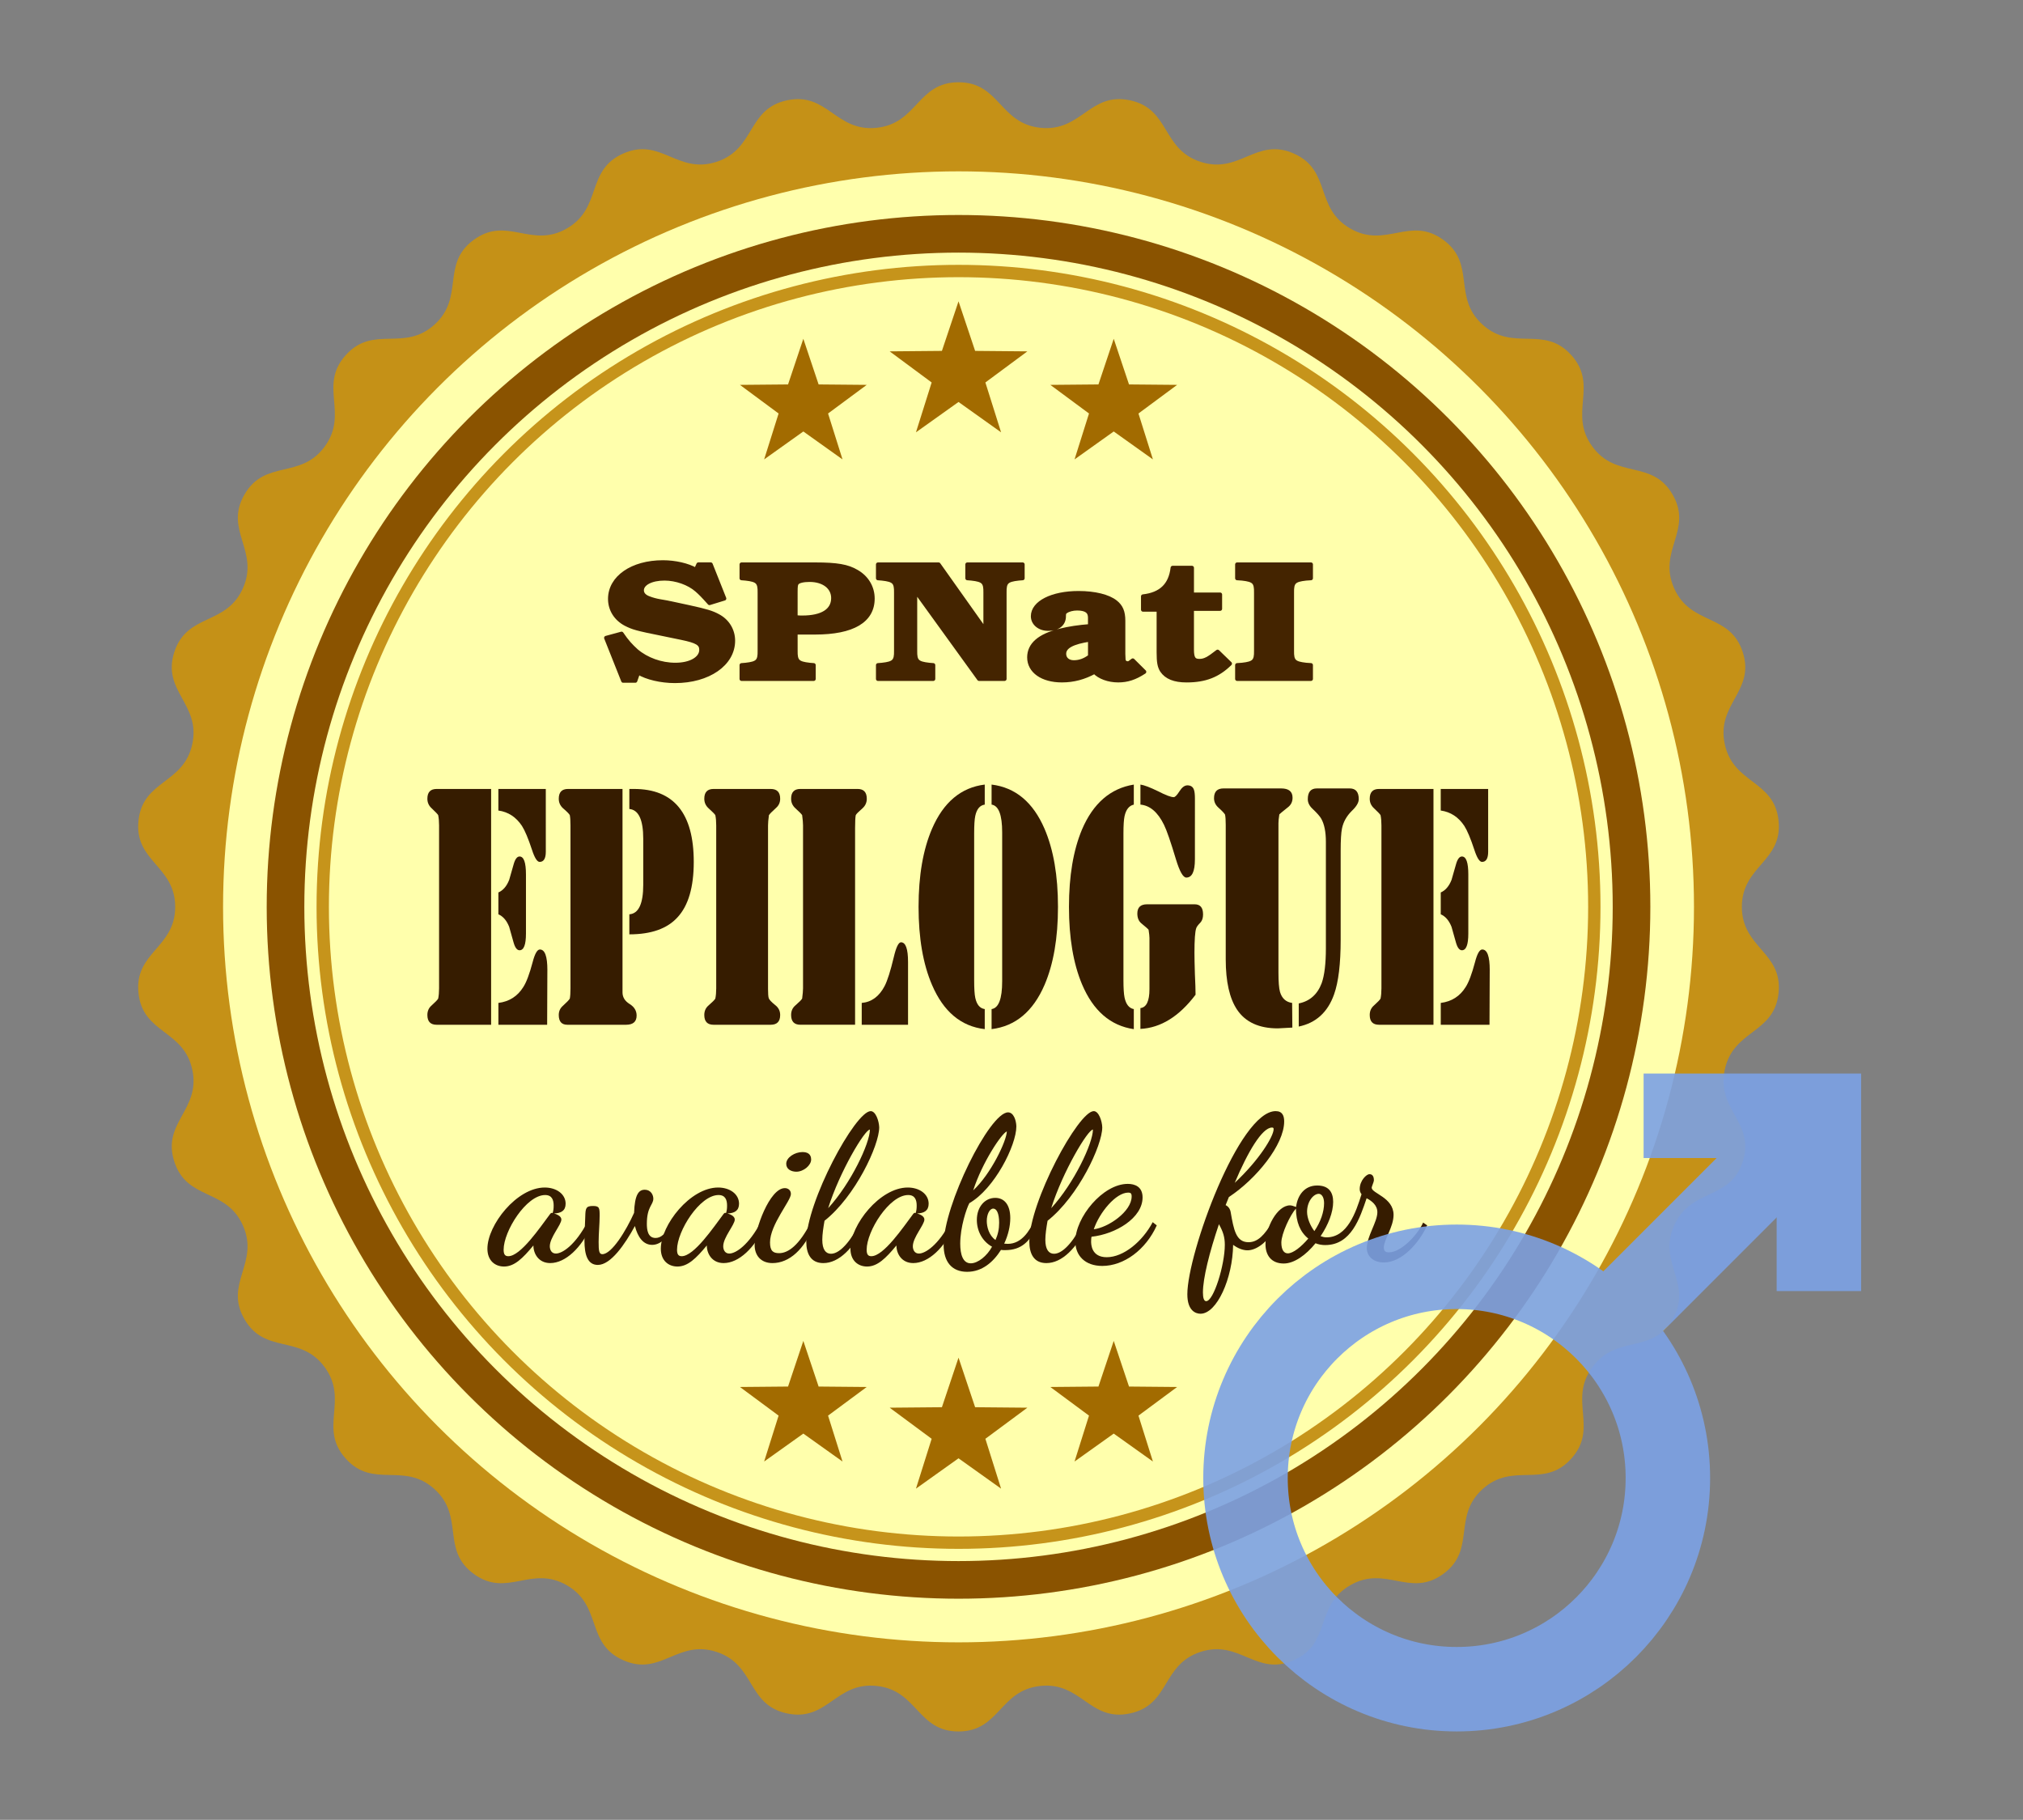 <?xml version="1.0" encoding="UTF-8"?>
<svg width="491.94" height="442.51" version="1.1" viewBox="0 0 130.159 117.081" xmlns="http://www.w3.org/2000/svg">
  <rect x="0" y="0" width="130.159" height="117.081" fill="#808080" stroke="none"/>
  <g>
    <path d="m107.615 84.869c-1.326 2.297-3.612 0.952-5.17 3.098s0.426 3.904-1.349 5.875c-1.775 1.971-3.731 0.181-5.702 1.955-1.971 1.775-0.395 3.907-2.541 5.466-2.146 1.559-3.687-0.599-5.983 0.727-2.297 1.326-1.199 3.74-3.621 4.818-2.423 1.079-3.482-1.352-6.004-0.533s-1.95 3.409-4.544 3.96-3.124-2.047-5.762-1.769c-2.638 0.277-2.616 2.929-5.268 2.929-2.652 0-2.631-2.651-5.268-2.929s-3.168 2.321-5.762 1.769c-2.594-0.551-2.022-3.14-4.544-3.96s-3.581 1.611-6.004 0.533c-2.423-1.079-1.325-3.492-3.621-4.818-2.297-1.326-3.838 0.832-5.983-0.727-2.146-1.559-0.57-3.691-2.541-5.466-1.971-1.775-3.927 0.016-5.702-1.955-1.775-1.971 0.21-3.729-1.349-5.875s-3.844-0.801-5.17-3.098c-1.326-2.297 0.981-3.604-0.098-6.027-1.079-2.423-3.594-1.583-4.413-4.105-0.82-2.522 1.709-3.321 1.157-5.915-0.551-2.594-3.186-2.296-3.463-4.933s2.362-2.893 2.362-5.545c0-2.652-2.639-2.908-2.362-5.545 0.277-2.638 2.912-2.339 3.463-4.933 0.551-2.594-1.977-3.393-1.157-5.915 0.82-2.522 3.335-1.682 4.413-4.105 1.079-2.423-1.228-3.73 0.098-6.027 1.326-2.297 3.612-0.952 5.17-3.098 1.559-2.146-0.426-3.904 1.349-5.875 1.775-1.971 3.731-0.181 5.702-1.955 1.971-1.775 0.395-3.907 2.541-5.466 2.146-1.559 3.687 0.599 5.983-0.727 2.297-1.326 1.199-3.74 3.621-4.818 2.423-1.079 3.482 1.352 6.004 0.533 2.522-0.82 1.95-3.409 4.544-3.96 2.594-0.551 3.124 2.047 5.762 1.769s2.616-2.929 5.268-2.929c2.652 1e-7 2.631 2.651 5.268 2.929 2.638 0.277 3.168-2.321 5.762-1.769 2.594 0.551 2.022 3.14 4.544 3.96 2.522 0.82 3.581-1.611 6.004-0.533 2.423 1.079 1.325 3.492 3.621 4.818 2.297 1.326 3.838-0.832 5.983 0.727s0.57 3.691 2.541 5.466c1.971 1.775 3.927-0.016 5.702 1.955 1.775 1.971-0.21 3.729 1.349 5.875s3.844 0.801 5.17 3.098c1.326 2.297-0.981 3.604 0.098 6.027 1.079 2.423 3.594 1.583 4.413 4.105s-1.709 3.321-1.157 5.915 3.186 2.296 3.463 4.933-2.362 2.893-2.362 5.545c0 2.652 2.639 2.908 2.362 5.545s-2.912 2.339-3.463 4.933 1.977 3.393 1.157 5.915-3.335 1.682-4.413 4.105c-1.079 2.423 1.228 3.73-0.098 6.027z" fill="#c59117"/>
    <circle cx="61.671" cy="58.343" r="47.319" fill="#ffffac"/>
    <circle cx="61.671" cy="58.343" r="43.301" fill="none" stroke="#8a5300" stroke-width="2.421"/>
    <circle cx="61.671" cy="58.343" r="40.907" fill="none" stroke="#c6941b" stroke-width=".794"/>
    <g fill="#a26b00" fill-rule="evenodd">
      <path d="m61.671 19.387 1.068 3.188 3.362 0.03-2.702 2.001 1.01 3.207-2.738-1.952-2.738 1.952 1.01-3.207-2.702-2.001 3.362-0.03z"/>
      <path d="m71.657 21.797 0.983 2.936 3.096 0.028-2.488 1.842 0.93 2.953-2.521-1.797-2.521 1.797 0.93-2.953-2.488-1.842 3.096-0.028z"/>
      <path d="m51.686 21.797 0.983 2.936 3.096 0.028-2.488 1.842 0.93 2.953-2.521-1.797-2.521 1.797 0.93-2.953-2.488-1.842 3.096-0.028z"/>
      <path d="m61.671 87.347 1.068 3.188 3.362 0.03-2.702 2.001 1.01 3.207-2.738-1.952-2.738 1.952 1.01-3.207-2.702-2.001 3.362-0.03z"/>
      <path d="m71.657 86.269 0.983 2.936 3.096 0.028-2.488 1.842 0.93 2.953-2.521-1.797-2.521 1.797 0.93-2.953-2.488-1.842 3.096-0.028z"/>
      <path d="m51.686 86.269 0.983 2.936 3.096 0.028-2.488 1.842 0.93 2.953-2.521-1.797-2.521 1.797 0.93-2.953-2.488-1.842 3.096-0.028z"/>
    </g>
    <g fill="#442400" stroke="#442400" stroke-linecap="round" stroke-linejoin="round" stroke-width=".261">
      <path d="m44.776 36.661c-0.529-0.303-1.348-0.487-2.128-0.487-1.97 0-3.398 0.984-3.398 2.357 0 0.681 0.37 1.276 1.005 1.611 0.463 0.238 0.727 0.314 2.287 0.627l1.309 0.27c0.992 0.205 1.269 0.368 1.269 0.768 0 0.562-0.687 0.962-1.666 0.962-0.925 0-1.851-0.335-2.512-0.897-0.357-0.324-0.608-0.595-0.952-1.103l-0.992 0.27 1.097 2.757h0.78l0.185-0.53c0.555 0.335 1.467 0.551 2.366 0.551 2.155 0 3.741-1.103 3.741-2.595 0-0.67-0.357-1.265-0.965-1.589-0.397-0.216-0.754-0.324-1.89-0.573l-1.203-0.259c-0.026-0.011-0.278-0.054-0.648-0.119-0.251-0.043-0.489-0.108-0.687-0.184-0.317-0.108-0.476-0.292-0.476-0.519 0-0.443 0.608-0.757 1.454-0.757 0.754 0 1.573 0.292 2.076 0.735 0.225 0.195 0.397 0.368 0.82 0.843l0.952-0.292-0.873-2.195h-0.793z"/>
      <path d="m51.188 40.694h1.256c2.419 0 3.702-0.757 3.702-2.184 0-0.714-0.37-1.351-1.031-1.73-0.582-0.346-1.269-0.465-2.657-0.465h-4.746v0.887l0.264 0.022c0.767 0.086 0.912 0.227 0.899 0.908v3.73c0.014 0.681-0.132 0.822-0.899 0.908l-0.264 0.022v0.887h4.64v-0.887l-0.264-0.022c-0.767-0.087-0.912-0.227-0.899-0.908zm0-2.595c0-0.389 0.014-0.508 0.093-0.595 0.093-0.119 0.397-0.195 0.806-0.195 0.912 0 1.52 0.476 1.52 1.168 0 0.811-0.714 1.254-1.983 1.254-0.132 0-0.225 0-0.436-0.022z"/>
      <path d="m60.389 36.315h-3.9v0.887l0.264 0.022c0.767 0.086 0.912 0.227 0.899 0.908v3.73c0.014 0.681-0.132 0.822-0.899 0.908l-0.264 0.022v0.887h3.556v-0.887l-0.264-0.022c-0.767-0.087-0.912-0.227-0.899-0.908v-3.871l4.111 5.687h1.639v-5.547c-0.014-0.681 0.132-0.822 0.899-0.908l0.264-0.022v-0.887h-3.556v0.887l0.264 0.022c0.767 0.086 0.912 0.227 0.899 0.908v2.433z"/>
      <path d="m72.882 42.489c-0.238 0.184-0.238 0.184-0.331 0.184-0.093 0-0.198-0.054-0.225-0.119-0.04-0.076-0.04-0.076-0.053-0.487v-2.13c0-0.573-0.145-0.919-0.502-1.2-0.463-0.368-1.335-0.584-2.38-0.584-1.705 0-2.935 0.627-2.935 1.492 0 0.465 0.423 0.811 0.978 0.811 0.648 0 1.031-0.314 1.018-0.833 0-0.151 0.026-0.227 0.119-0.281 0.159-0.119 0.449-0.195 0.727-0.195 0.568 0 0.833 0.184 0.833 0.584v0.551c-0.727 0.054-1.362 0.151-1.93 0.292-1.322 0.324-1.983 0.897-1.983 1.719 0 0.887 0.846 1.481 2.102 1.481 0.754 0 1.428-0.184 2.102-0.551 0.317 0.335 0.899 0.551 1.52 0.551 0.595 0 1.084-0.162 1.679-0.551zm-2.75-0.26c-0.344 0.26-0.674 0.378-1.044 0.378-0.37 0-0.621-0.216-0.621-0.541 0-0.465 0.529-0.746 1.666-0.919z"/>
      <path d="m78.5 39.169v-0.919h-1.811v-1.719h-1.243c-0.132 1.114-0.754 1.708-1.904 1.838v0.854h1.005v2.735c0 0.66 0.053 0.919 0.212 1.179 0.291 0.432 0.806 0.638 1.586 0.638 1.19 0 2.023-0.324 2.789-1.081l-0.793-0.768c-0.595 0.465-0.833 0.595-1.177 0.595-0.357 0-0.476-0.173-0.476-0.735v-2.616z"/>
      <path d="m84.344 43.678v-0.887l-0.317-0.022c-0.767-0.087-0.912-0.227-0.899-0.908v-3.73c-0.014-0.681 0.132-0.822 0.899-0.908l0.317-0.022v-0.887h-4.746v0.887l0.317 0.022c0.767 0.086 0.912 0.227 0.899 0.908v3.73c0.014 0.681-0.132 0.822-0.899 0.908l-0.317 0.022v0.887z"/>
    </g>
    <g fill="#361c00">
      <path d="m35.117 54.79q0 0.661-0.397 0.661-0.241 0-0.497-0.793-0.355-1.074-0.639-1.52-0.568-0.859-1.519-0.992v-1.388h3.051zm-1.277 5.272q0 1.074-0.412 1.074-0.241 0-0.383-0.496-0.142-0.496-0.284-1.008-0.241-0.612-0.695-0.81v-1.405q0.454-0.198 0.695-0.81 0.142-0.496 0.284-0.992 0.142-0.512 0.383-0.512 0.412 0 0.412 1.157zm-2.242 5.867h-3.505q-0.596 0-0.596-0.628 0-0.38 0.27-0.612 0.369-0.331 0.426-0.446 0.057-0.281 0.057-0.661v-10.478q0-0.38-0.057-0.661-0.057-0.099-0.426-0.446-0.27-0.248-0.27-0.611 0-0.628 0.596-0.628h3.505zm3.619-3.52-0.014 3.52h-3.136v-1.405q1.05-0.132 1.604-1.025 0.298-0.463 0.596-1.587 0.213-0.826 0.468-0.826 0.483 0 0.483 1.322z"/>
      <path d="m44.636 55.451q0 2.446-1.05 3.57-0.993 1.091-3.094 1.091v-1.289q0.894-0.066 0.894-1.901v-2.958q0-1.835-0.894-1.917v-1.289h0.298q3.846 0 3.846 4.694zm-3.676 9.883q0 0.595-0.681 0.595h-3.775q-0.553 0-0.553-0.628 0-0.364 0.27-0.595 0.383-0.347 0.44-0.463 0.043-0.215 0.043-0.661v-10.478q0-0.446-0.043-0.661-0.057-0.116-0.44-0.446-0.27-0.248-0.27-0.611 0-0.628 0.596-0.628h3.505v13.089q0 0.463 0.454 0.744 0.454 0.281 0.454 0.744z"/>
      <path d="m50.196 65.301q0 0.628-0.61 0.628h-3.676q-0.596 0-0.596-0.628 0-0.38 0.27-0.612 0.383-0.331 0.44-0.446 0.057-0.281 0.057-0.661v-10.478q0-0.38-0.057-0.661-0.057-0.099-0.44-0.446-0.27-0.248-0.27-0.611 0-0.628 0.596-0.628h3.676q0.61 0 0.61 0.628 0 0.364-0.27 0.595-0.383 0.347-0.454 0.463-0.057 0.43-0.057 0.661v10.528q0 0.43 0.043 0.578 0.043 0.149 0.412 0.446 0.326 0.248 0.326 0.645z"/>
      <path d="m55.769 51.385q0 0.364-0.27 0.611-0.383 0.331-0.44 0.446-0.043 0.215-0.043 0.826v12.66h-3.52q-0.596 0-0.596-0.628 0-0.38 0.27-0.612 0.383-0.331 0.44-0.446 0.057-0.43 0.057-0.661v-10.478q0-0.231-0.057-0.661-0.057-0.099-0.44-0.446-0.27-0.248-0.27-0.611 0-0.628 0.596-0.628h3.676q0.596 0 0.596 0.628zm2.654 14.544h-2.98v-1.405q0.951-0.083 1.476-1.091 0.27-0.529 0.582-1.835 0.227-0.975 0.468-0.975 0.454 0 0.454 1.273z"/>
      <path d="m68.07 58.343q0 3.008-0.866 5.024-1.107 2.562-3.406 2.843v-1.289q0.681-0.099 0.681-1.785v-9.586q0-1.686-0.681-1.785v-1.289q2.299 0.281 3.406 2.843 0.866 2.016 0.866 5.024zm-4.712 7.867q-2.285-0.264-3.392-2.843-0.866-2.016-0.866-5.024t0.866-5.024q1.107-2.562 3.392-2.843v1.289q-0.468 0.066-0.61 0.727-0.071 0.331-0.071 1.124v9.453q0 0.793 0.071 1.124 0.142 0.661 0.61 0.727z"/>
      <path d="m76.88 55.286q0 1.173-0.553 1.173-0.312 0-0.667-1.173-0.511-1.702-0.766-2.215-0.596-1.223-1.519-1.306v-1.289q0.355 0.05 1.135 0.43 0.738 0.38 1.008 0.38 0.128 0 0.369-0.38 0.241-0.38 0.511-0.38 0.312 0 0.412 0.264 0.071 0.165 0.071 0.595zm0.525 3.537q0 0.347-0.17 0.529-0.227 0.231-0.27 0.364-0.114 0.331-0.114 1.587 0 0.446 0.028 1.355 0.043 0.892 0.043 1.339-1.589 2.099-3.548 2.198v-1.339q0.582-0.066 0.582-1.223v-3.289q0-0.165-0.057-0.529-0.043-0.066-0.468-0.413-0.255-0.215-0.255-0.628 0-0.595 0.624-0.595h3.065q0.539 0 0.539 0.645zm-4.456 7.388q-2.256-0.331-3.335-2.892-0.837-2-0.837-4.975t0.837-4.975q1.079-2.529 3.335-2.892v1.289q-0.454 0.099-0.596 0.744-0.071 0.331-0.071 1.107v9.453q0 0.76 0.071 1.107 0.142 0.661 0.596 0.744z"/>
      <path d="m87.421 51.418q0 0.331-0.454 0.76-0.497 0.496-0.624 1.124-0.085 0.413-0.085 1.421v5.735q0 2.33-0.426 3.52-0.61 1.719-2.271 2.066v-1.487q1.064-0.215 1.476-1.306 0.27-0.76 0.27-2.248v-6.842q0-0.959-0.298-1.487-0.128-0.231-0.568-0.645-0.298-0.281-0.298-0.611 0-0.694 0.582-0.694h2.115q0.582 0 0.582 0.694zm-4.258-0.099q0 0.397-0.312 0.628-0.497 0.397-0.539 0.446-0.057 0.364-0.057 0.562v9.602q0 0.909 0.099 1.256 0.184 0.628 0.781 0.711l0.014 1.587q-0.894 0.05-0.937 0.05-1.802 0-2.611-1.19-0.738-1.091-0.738-3.256v-8.644q0-0.446-0.043-0.661-0.071-0.132-0.44-0.463-0.27-0.248-0.27-0.595 0-0.628 0.61-0.628h3.704q0.738 0 0.738 0.595z"/>
      <path d="m95.748 54.79q0 0.661-0.397 0.661-0.241 0-0.497-0.793-0.355-1.074-0.639-1.52-0.568-0.859-1.519-0.992v-1.388h3.051zm-1.277 5.272q0 1.074-0.412 1.074-0.241 0-0.383-0.496-0.142-0.496-0.284-1.008-0.241-0.612-0.695-0.81v-1.405q0.454-0.198 0.695-0.81 0.142-0.496 0.284-0.992 0.142-0.512 0.383-0.512 0.412 0 0.412 1.157zm-2.242 5.867h-3.505q-0.596 0-0.596-0.628 0-0.38 0.27-0.612 0.369-0.331 0.426-0.446 0.057-0.281 0.057-0.661v-10.478q0-0.38-0.057-0.661-0.057-0.099-0.426-0.446-0.27-0.248-0.27-0.611 0-0.628 0.596-0.628h3.505zm3.619-3.52-0.014 3.52h-3.136v-1.405q1.05-0.132 1.604-1.025 0.298-0.463 0.596-1.587 0.213-0.826 0.468-0.826 0.483 0 0.483 1.322z"/>
    </g>
    <g fill="#361c00">
      <path d="m36.392 77.443c0-0.626-0.6-1.043-1.343-1.043-1.799 0-3.689 2.411-3.689 3.936 0 0.769 0.495 1.147 1.069 1.147 0.665 0 1.199-0.521 1.89-1.356 0 0.534 0.339 1.134 1.082 1.134 0.978 0 2.007-0.978 2.646-2.398l-0.248-0.248c-0.782 1.486-1.616 2.033-2.033 2.033-0.287 0-0.391-0.248-0.391-0.469 0-0.574 0.743-1.382 0.743-1.72 0-0.222-0.3-0.339-0.469-0.391 0.456-0.013 0.743-0.182 0.743-0.626zm-0.991 0.652c-0.665 0.886-1.903 2.724-2.698 2.724-0.209 0-0.3-0.117-0.3-0.417 0-1.199 1.46-3.519 2.672-3.519 0.443 0 0.547 0.326 0.547 0.678 0 0.182-0.013 0.313-0.065 0.482-0.013 0-0.039-0.013-0.052-0.013-0.039 0-0.078 0.026-0.104 0.065z"/>
      <path d="m43.195 78.681c-0.365 0.717-0.678 0.965-1.017 0.965-0.508 0-0.56-0.547-0.56-0.912 0-1.108 0.417-1.212 0.417-1.616 0-0.209-0.13-0.574-0.56-0.574-0.378 0-0.639 0.313-0.678 1.486-0.508 1.134-1.434 2.659-2.046 2.659-0.209 0-0.235-0.235-0.235-0.782 0-0.56 0.065-1.173 0.065-1.694 0-0.495-0.013-0.626-0.43-0.626-0.456 0-0.482 0.156-0.495 0.678-0.039 0.886-0.052 1.369-0.052 1.551 0 0.925 0.209 1.564 0.86 1.564 0.834 0 1.747-1.329 2.385-2.503 0.182 0.704 0.534 1.212 1.108 1.212 0.456 0 0.978-0.339 1.382-1.29z"/>
      <path d="m47.549 77.443c0-0.626-0.6-1.043-1.343-1.043-1.799 0-3.689 2.411-3.689 3.936 0 0.769 0.495 1.147 1.069 1.147 0.665 0 1.199-0.521 1.89-1.356 0 0.534 0.339 1.134 1.082 1.134 0.978 0 2.007-0.978 2.646-2.398l-0.248-0.248c-0.782 1.486-1.616 2.033-2.033 2.033-0.287 0-0.391-0.248-0.391-0.469 0-0.574 0.743-1.382 0.743-1.72 0-0.222-0.3-0.339-0.469-0.391 0.456-0.013 0.743-0.182 0.743-0.626zm-0.991 0.652c-0.665 0.886-1.903 2.724-2.698 2.724-0.209 0-0.3-0.117-0.3-0.417 0-1.199 1.46-3.519 2.672-3.519 0.443 0 0.547 0.326 0.547 0.678 0 0.182-0.013 0.313-0.065 0.482-0.013 0-0.039-0.013-0.052-0.013-0.039 0-0.078 0.026-0.104 0.065z"/>
      <path d="m50.495 76.439c-0.978 0-1.942 2.672-1.942 3.663 0 0.639 0.378 1.16 1.147 1.16 1.082 0 2.059-0.886 2.672-2.424l-0.196-0.209c-0.756 1.486-1.46 1.994-2.046 1.994-0.378 0-0.587-0.13-0.587-0.691 0-1.147 1.343-2.672 1.343-3.115 0-0.248-0.182-0.378-0.391-0.378zm0.743-1.056c0.469 0 0.951-0.417 0.951-0.782 0-0.365-0.248-0.482-0.56-0.482-0.482 0-1.043 0.339-1.043 0.756 0 0.352 0.326 0.508 0.652 0.508z"/>
      <path d="m56.568 72.529c-0.013-0.404-0.222-1.043-0.547-1.043-0.991 0-4.145 5.839-4.145 8.394 0 0.756 0.274 1.382 1.095 1.382 1.004 0 1.955-0.951 2.698-2.503l-0.313-0.169c-0.482 1.03-1.238 2.072-1.89 2.072-0.339 0-0.56-0.274-0.56-0.899 0-0.339 0.065-0.782 0.143-1.225 1.981-1.564 3.519-4.849 3.519-6.009zm-0.6 0.143c0 0.873-1.212 3.454-2.685 5.057 0.743-2.359 2.359-5.057 2.685-5.057z"/>
      <path d="m59.749 77.443c0-0.626-0.6-1.043-1.343-1.043-1.799 0-3.689 2.411-3.689 3.936 0 0.769 0.495 1.147 1.069 1.147 0.665 0 1.199-0.521 1.89-1.356 0 0.534 0.339 1.134 1.082 1.134 0.978 0 2.007-0.978 2.646-2.398l-0.248-0.248c-0.782 1.486-1.616 2.033-2.033 2.033-0.287 0-0.391-0.248-0.391-0.469 0-0.574 0.743-1.382 0.743-1.72 0-0.222-0.3-0.339-0.469-0.391 0.456-0.013 0.743-0.182 0.743-0.626zm-0.991 0.652c-0.665 0.886-1.903 2.724-2.698 2.724-0.209 0-0.3-0.117-0.3-0.417 0-1.199 1.46-3.519 2.672-3.519 0.443 0 0.547 0.326 0.547 0.678 0 0.182-0.013 0.313-0.065 0.482-0.013 0-0.039-0.013-0.052-0.013-0.039 0-0.078 0.026-0.104 0.065z"/>
      <path d="m65.392 72.464c-0.013-0.404-0.182-0.899-0.534-0.899-1.186 0-4.145 5.957-4.145 8.524 0 1.082 0.521 1.734 1.512 1.734 0.965 0 1.681-0.626 2.177-1.408 0.091 0.013 0.182 0.013 0.274 0.013 1.03 0 1.603-0.547 2.046-1.577l-0.196-0.274c-0.274 0.56-0.769 1.447-1.681 1.447-0.104 0-0.143-0.013-0.235-0.013 0.261-0.56 0.391-1.134 0.391-1.642 0-0.886-0.404-1.303-0.965-1.303-0.665 0-1.186 0.574-1.186 1.421 0 0.691 0.339 1.369 0.978 1.721-0.326 0.6-0.912 1.069-1.369 1.069-0.508 0-0.678-0.574-0.678-1.264 0-1.069 0.404-2.268 0.587-2.607 1.616-0.925 3.024-3.715 3.024-4.94zm-0.613 0.326c-0.013 0.613-1.03 2.75-2.164 3.793 0.587-1.812 1.838-3.676 2.164-3.793zm-1.29 5.761c0-0.43 0.182-0.795 0.417-0.795 0.209 0 0.378 0.287 0.378 0.912 0 0.417-0.078 0.756-0.235 1.108-0.43-0.3-0.56-0.86-0.56-1.225z"/>
      <path d="m70.919 72.529c-0.013-0.404-0.222-1.043-0.547-1.043-0.991 0-4.145 5.839-4.145 8.394 0 0.756 0.274 1.382 1.095 1.382 1.004 0 1.955-0.951 2.698-2.503l-0.313-0.169c-0.482 1.03-1.238 2.072-1.89 2.072-0.339 0-0.56-0.274-0.56-0.899 0-0.339 0.065-0.782 0.143-1.225 1.981-1.564 3.519-4.849 3.519-6.009zm-0.6 0.143c0 0.873-1.212 3.454-2.685 5.057 0.743-2.359 2.359-5.057 2.685-5.057z"/>
      <path d="m73.513 77.039c0-0.691-0.495-0.873-0.951-0.873-1.616 0-3.376 2.164-3.376 3.702 0 0.899 0.613 1.577 1.734 1.577 1.395 0 2.802-1.043 3.506-2.607l-0.261-0.209c-0.665 1.251-1.877 2.255-2.959 2.255-0.991 0-1.004-0.834-1.004-1.017 0-0.169 0.013-0.235 0.026-0.3 1.564-0.169 3.285-1.212 3.285-2.529zm-0.925-0.313c0.156 0 0.222 0.052 0.222 0.248 0 0.978-1.525 2.007-2.437 2.112 0.365-1.082 1.421-2.359 2.216-2.359z"/>
      <path d="m81.854 78.629c-0.495 0.821-0.925 1.29-1.525 1.29-0.808 0-0.951-0.808-1.147-1.929-0.026-0.182-0.143-0.378-0.326-0.456l0.209-0.521c1.76-1.16 3.558-3.363 3.558-4.862 0-0.352-0.104-0.665-0.547-0.665-2.359 0-5.683 9.163-5.683 11.783 0 1.069 0.547 1.251 0.847 1.251 1.056 0 2.072-2.281 2.098-4.432 0.3 0.222 0.626 0.352 0.925 0.352 0.547 0 1.316-0.482 1.877-1.603zm-3.05 1.46c0 1.29-0.717 3.623-1.199 3.623-0.143 0-0.209-0.209-0.209-0.56 0-0.912 0.417-2.581 1.03-4.392 0.274 0.495 0.378 0.834 0.378 1.329zm3.037-7.547c0.078 0 0.104 0.026 0.104 0.104 0 0.456-0.912 1.968-2.503 3.454 0.834-1.981 1.76-3.558 2.398-3.558z"/>
      <path d="m85.269 80.102c1.668 0 2.229-1.747 2.659-3.011 0.326 0.169 0.691 0.443 0.691 0.899 0 0.626-0.678 1.551-0.678 2.307 0 0.547 0.443 0.925 1.095 0.925 1.173 0 2.268-1.264 2.789-2.385l-0.261-0.182c-0.326 0.743-1.395 1.916-2.203 1.916-0.182 0-0.326-0.052-0.326-0.313 0-0.495 0.626-1.316 0.626-2.098 0-1.121-1.408-1.382-1.408-1.747 0-0.078 0.143-0.378 0.143-0.469 0-0.117-0.013-0.404-0.287-0.404-0.182 0-0.626 0.404-0.626 0.965 0 0.13 0.052 0.248 0.117 0.326-0.365 1.173-0.912 2.776-2.255 2.776-0.143 0-0.261-0.039-0.378-0.078 0.495-0.73 0.808-1.538 0.808-2.203 0-0.6-0.261-1.056-1.03-1.056-0.808 0-1.264 0.626-1.356 1.382-0.169-0.065-0.3-0.104-0.391-0.104-0.821 0-1.577 1.434-1.577 2.503 0 0.691 0.365 1.238 1.173 1.238 0.678 0 1.434-0.547 2.046-1.303 0.196 0.078 0.404 0.117 0.626 0.117zm-1.095-0.417c-0.456 0.534-0.978 0.951-1.316 0.951-0.248 0-0.417-0.222-0.417-0.691 0-0.574 0.573-1.786 0.938-2.19 0.013 0.86 0.261 1.499 0.795 1.929zm-0.078-1.72c0-0.678 0.417-1.16 0.756-1.16 0.156 0 0.339 0.182 0.339 0.6 0 0.56-0.222 1.212-0.626 1.799-0.248-0.326-0.469-0.821-0.469-1.238z"/>
    </g>
  </g>
  <g fill="none" opacity=".9" stroke="#7ba1e4" stroke-width="5.435">
    <circle cx="93.723" cy="95.089" r="13.588"/>
    <path d="m103.027 85.765 14.041-14.041" stroke-linejoin="bevel"/>
    <path d="m108.466 71.785h8.561v8.561" stroke-linecap="square"/>
  </g>
</svg>
